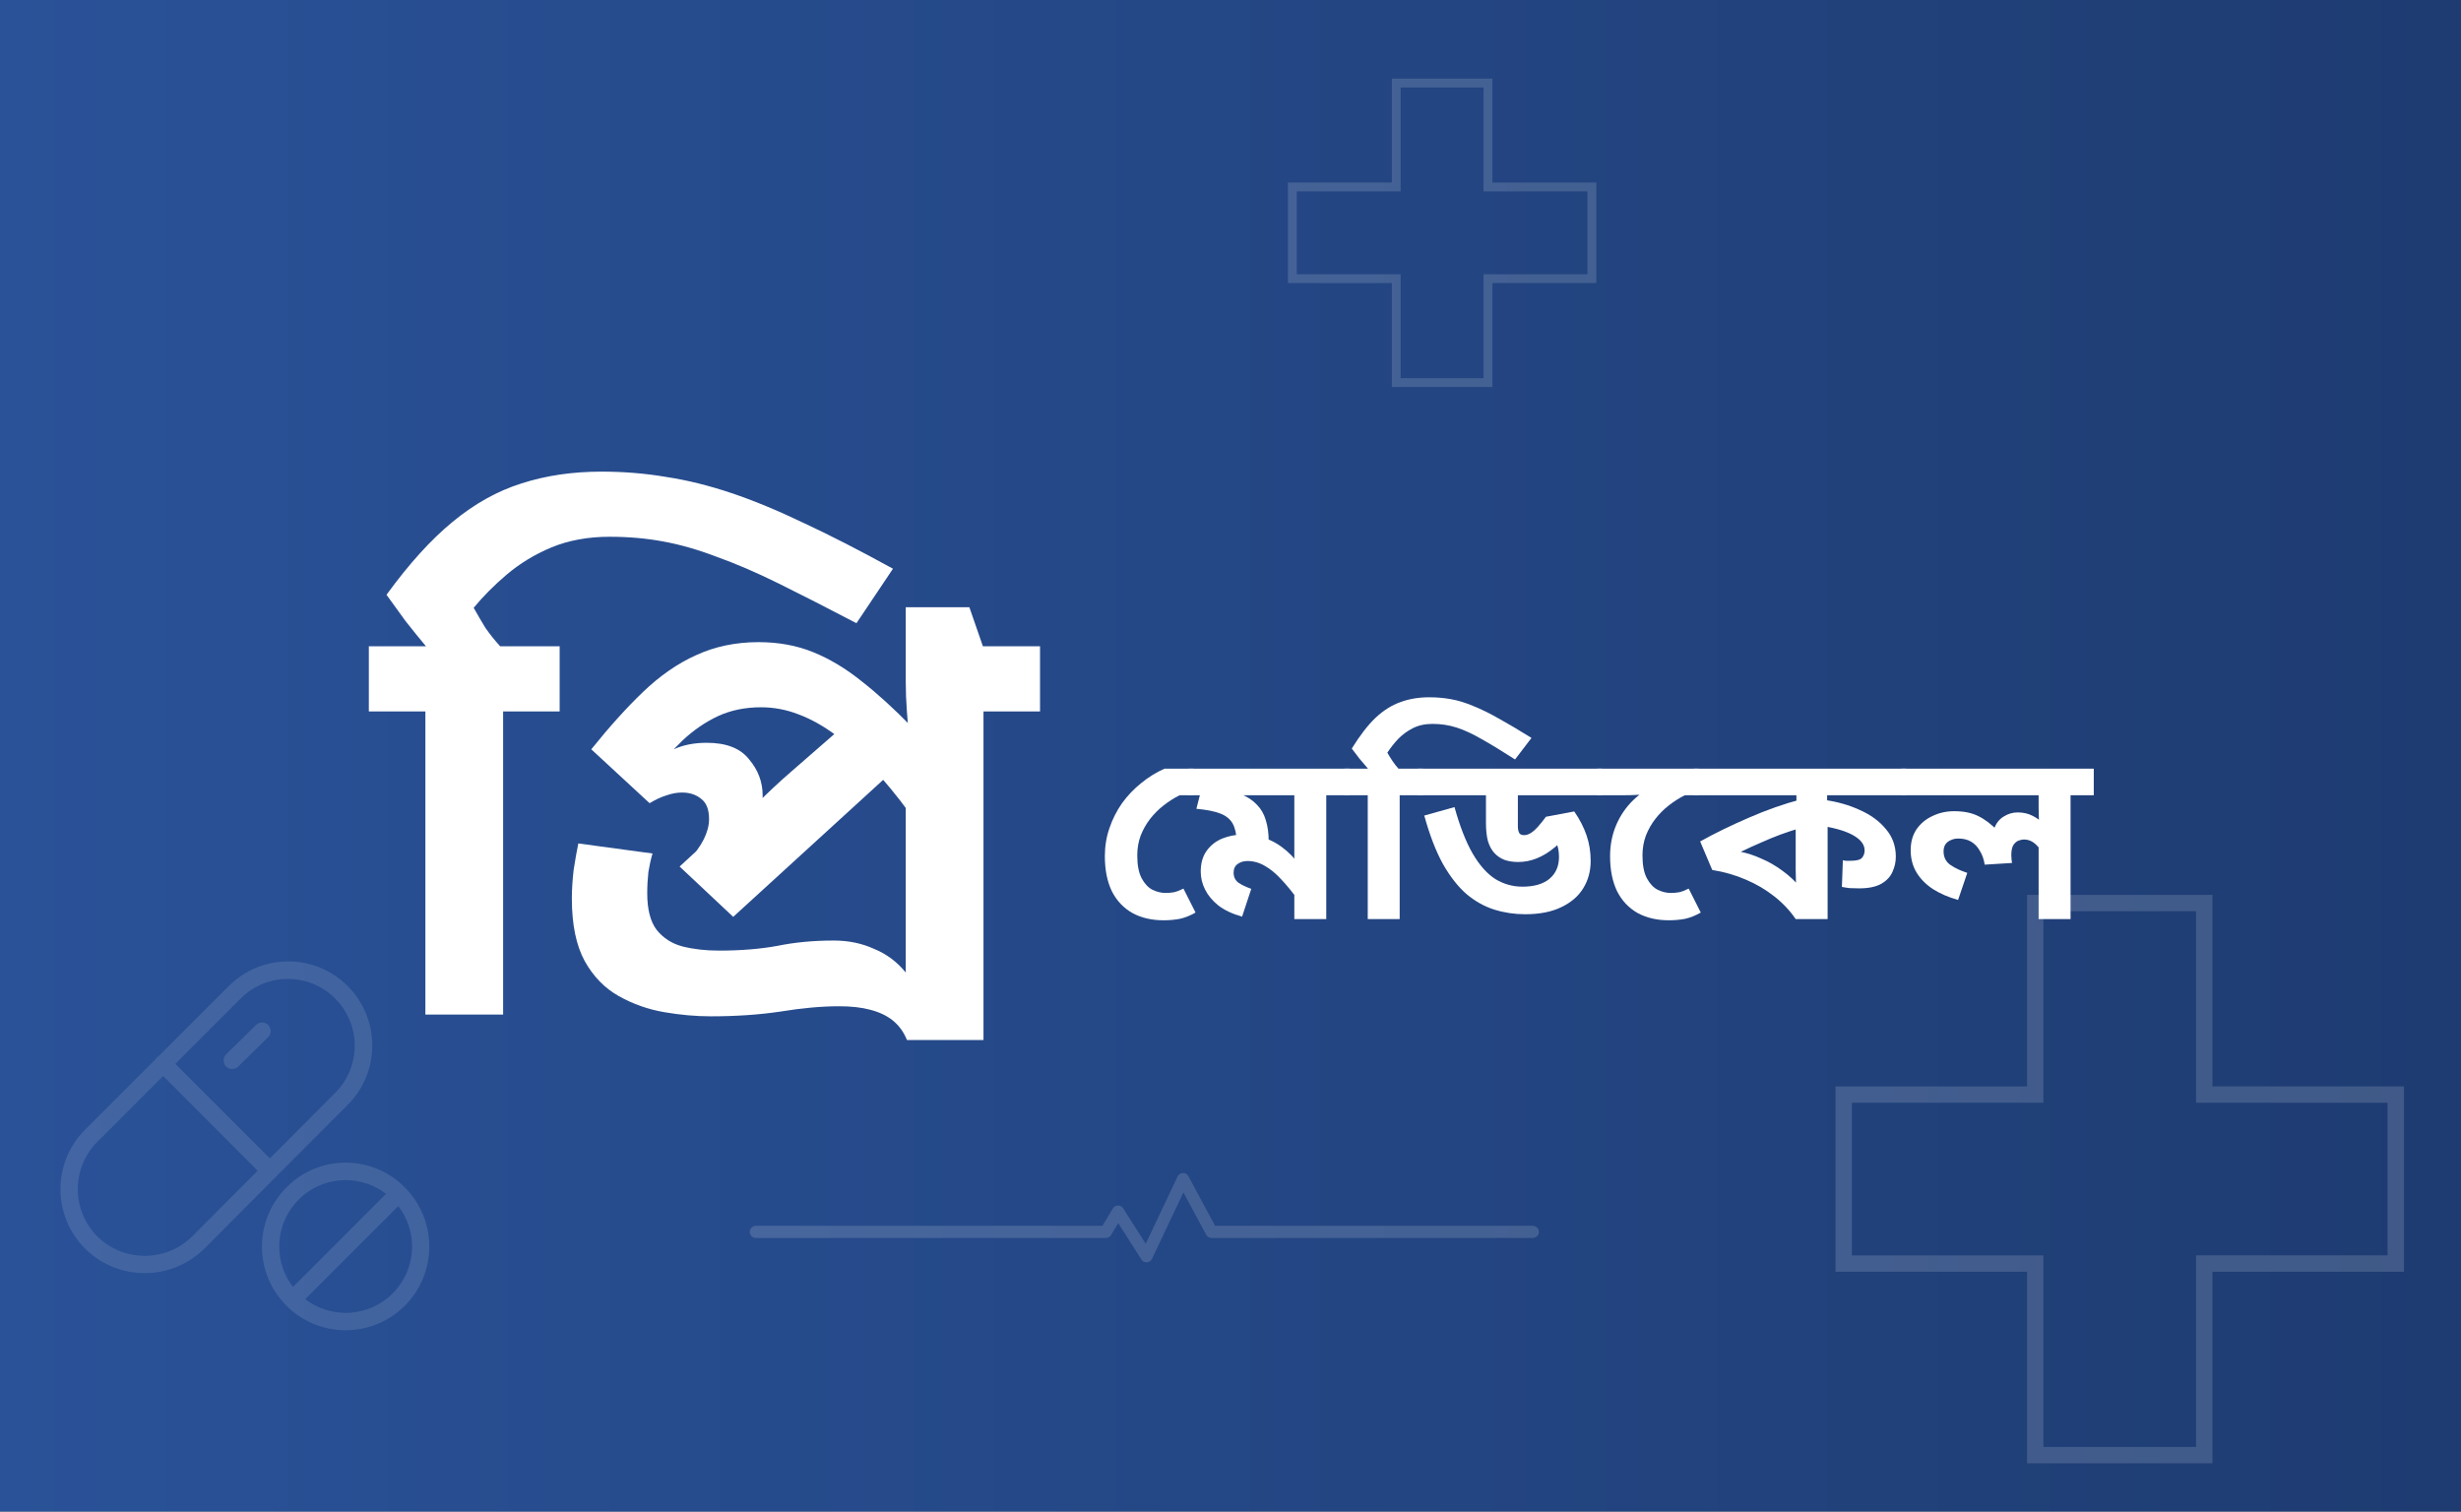 <svg width="407" height="250" viewBox="0 0 407 250" fill="none" xmlns="http://www.w3.org/2000/svg">
<rect x="0" y="0" width="407" height="250" fill="#808080" stroke="none"/>
<rect x="407" y="250" width="407" height="250" transform="rotate(-180 407 250)" fill="url(#paint0_linear_501_23)"/>
<path d="M197.36 127.12V131.52H195.08C194.173 131.973 193.293 132.533 192.44 133.2C191.613 133.84 190.866 134.587 190.2 135.44C189.56 136.267 189.04 137.187 188.64 138.2C188.266 139.213 188.08 140.307 188.08 141.48C188.08 143.08 188.32 144.333 188.8 145.24C189.28 146.147 189.88 146.787 190.6 147.16C191.32 147.507 192.04 147.68 192.76 147.68C193.24 147.68 193.706 147.64 194.16 147.56C194.613 147.453 195.133 147.253 195.72 146.96L197.72 150.92C196.84 151.427 195.973 151.773 195.12 151.96C194.266 152.12 193.373 152.2 192.44 152.2C190.466 152.2 188.746 151.8 187.28 151C185.813 150.173 184.68 148.973 183.88 147.4C183.106 145.8 182.72 143.867 182.72 141.6C182.72 139.973 182.973 138.427 183.48 136.96C183.986 135.467 184.68 134.093 185.56 132.84C186.466 131.587 187.52 130.48 188.72 129.52C189.92 128.533 191.213 127.733 192.6 127.12H197.36Z" fill="white"/>
<path d="M223.176 127.12V131.52H219.336V152H214.056V146.8L214.736 148.92C213.75 147.56 212.803 146.4 211.896 145.44C210.99 144.453 210.083 143.707 209.176 143.2C208.27 142.667 207.31 142.4 206.296 142.4C205.683 142.4 205.15 142.56 204.696 142.88C204.243 143.2 204.016 143.68 204.016 144.32C204.016 145.013 204.27 145.56 204.776 145.96C205.31 146.333 206.03 146.68 206.936 147L205.416 151.6C203.816 151.147 202.51 150.533 201.496 149.76C200.51 148.96 199.776 148.08 199.296 147.12C198.816 146.16 198.576 145.173 198.576 144.16C198.576 142.747 198.91 141.587 199.576 140.68C200.243 139.773 201.096 139.107 202.136 138.68C203.203 138.253 204.296 138.04 205.416 138.04C206.723 138.04 207.923 138.213 209.016 138.56C210.136 138.907 211.176 139.453 212.136 140.2C213.096 140.92 214.03 141.867 214.936 143.04L214.136 143.64C214.11 143 214.083 142.36 214.056 141.72C214.056 141.053 214.056 140.4 214.056 139.76V131.52H196.576V127.12H223.176ZM209.816 139.16C209.816 139.293 209.803 139.493 209.776 139.76C209.776 140 209.75 140.24 209.696 140.48L204.536 139.16C204.483 137.907 204.256 136.92 203.856 136.2C203.456 135.48 202.79 134.933 201.856 134.56C200.923 134.187 199.59 133.92 197.856 133.76L198.896 129.72L201.136 130.36C202.736 130.547 204.083 130.867 205.176 131.32C206.296 131.773 207.19 132.36 207.856 133.08C208.55 133.773 209.043 134.627 209.336 135.64C209.656 136.653 209.816 137.827 209.816 139.16Z" fill="white"/>
<path d="M235.318 127.12V131.52H231.478V152H226.198V131.52H222.358V127.12H226.238C225.811 126.64 225.344 126.093 224.838 125.48C224.358 124.867 223.931 124.307 223.558 123.8C224.891 121.64 226.198 119.947 227.478 118.72C228.784 117.493 230.158 116.627 231.598 116.12C233.038 115.587 234.624 115.32 236.358 115.32C237.638 115.32 238.851 115.427 239.998 115.64C241.171 115.853 242.384 116.227 243.638 116.76C244.918 117.267 246.331 117.96 247.878 118.84C249.424 119.693 251.224 120.76 253.278 122.04L250.558 125.6C248.398 124.213 246.558 123.093 245.038 122.24C243.518 121.36 242.131 120.72 240.878 120.32C239.624 119.92 238.304 119.72 236.918 119.72C235.664 119.72 234.571 119.96 233.638 120.44C232.704 120.92 231.891 121.52 231.198 122.24C230.531 122.96 229.944 123.707 229.438 124.48C229.678 124.907 229.958 125.36 230.278 125.84C230.598 126.32 230.931 126.747 231.278 127.12H235.318Z" fill="white"/>
<path d="M264.946 127.12V131.52H251.026V136.68C251.026 137.08 251.093 137.427 251.226 137.72C251.359 137.987 251.639 138.12 252.066 138.12C252.413 138.12 252.786 138 253.186 137.76C253.586 137.493 253.986 137.133 254.386 136.68C254.813 136.2 255.239 135.667 255.666 135.08L260.346 134.2C261.253 135.507 261.933 136.827 262.386 138.16C262.839 139.467 263.066 140.88 263.066 142.4C263.066 144.08 262.653 145.587 261.826 146.92C261.026 148.227 259.813 149.267 258.186 150.04C256.586 150.813 254.599 151.2 252.226 151.2C250.466 151.2 248.773 150.947 247.146 150.44C245.519 149.933 243.986 149.08 242.546 147.88C241.133 146.653 239.826 144.987 238.626 142.88C237.453 140.747 236.426 138.08 235.546 134.88L240.546 133.48C241.426 136.653 242.426 139.213 243.546 141.16C244.666 143.08 245.906 144.48 247.266 145.36C248.653 146.213 250.159 146.64 251.786 146.64C253.706 146.64 255.186 146.213 256.226 145.36C257.293 144.48 257.826 143.267 257.826 141.72C257.826 140.68 257.639 139.827 257.266 139.16C256.893 138.493 256.466 137.867 255.986 137.28L260.066 136.96C259.106 138.24 258.133 139.293 257.146 140.12C256.159 140.947 255.159 141.56 254.146 141.96C253.159 142.36 252.133 142.56 251.066 142.56C250.213 142.56 249.453 142.44 248.786 142.2C248.119 141.933 247.559 141.547 247.106 141.04C246.653 140.533 246.306 139.88 246.066 139.08C245.853 138.28 245.746 137.253 245.746 136V131.52H234.506V127.12H264.946Z" fill="white"/>
<path d="M280.914 127.12V131.52H278.634C277.728 131.973 276.848 132.533 275.994 133.2C275.168 133.84 274.421 134.587 273.754 135.44C273.114 136.267 272.594 137.187 272.194 138.2C271.821 139.213 271.634 140.307 271.634 141.48C271.634 143.08 271.874 144.333 272.354 145.24C272.834 146.147 273.434 146.787 274.154 147.16C274.874 147.507 275.594 147.68 276.314 147.68C276.794 147.68 277.261 147.64 277.714 147.56C278.168 147.453 278.688 147.253 279.274 146.96L281.274 150.92C280.394 151.427 279.528 151.773 278.674 151.96C277.821 152.12 276.928 152.2 275.994 152.2C274.021 152.2 272.301 151.8 270.834 151C269.368 150.173 268.234 148.973 267.434 147.4C266.661 145.8 266.274 143.867 266.274 141.6C266.274 139.76 266.608 138.053 267.274 136.48C267.941 134.907 268.874 133.533 270.074 132.36C271.301 131.16 272.741 130.253 274.394 129.64L271.834 131.36C271.408 131.413 270.914 131.453 270.354 131.48C269.821 131.507 269.128 131.52 268.274 131.52H264.154V127.12H280.914Z" fill="white"/>
<path d="M315.211 127.12V131.52H302.171V133.92L302.251 135.56V152H296.971C295.984 150.56 294.784 149.293 293.371 148.2C291.984 147.107 290.438 146.2 288.731 145.48C287.024 144.733 285.171 144.2 283.171 143.88L281.171 139.16C283.624 137.8 286.304 136.493 289.211 135.24C292.144 133.96 295.024 132.947 297.851 132.2L297.091 133.36V131.52H280.131V127.12H315.211ZM296.971 136.04L297.811 136.92C296.638 137.267 295.504 137.64 294.411 138.04C293.344 138.44 292.278 138.88 291.211 139.36C290.144 139.813 289.038 140.32 287.891 140.88C288.984 141.093 290.118 141.467 291.291 142C292.491 142.507 293.651 143.173 294.771 144C295.918 144.827 296.944 145.787 297.851 146.88L297.131 147.32C297.104 146.84 297.064 146.307 297.011 145.72C296.984 145.133 296.971 144.507 296.971 143.84V136.04ZM313.531 141.68C313.531 142.56 313.344 143.4 312.971 144.2C312.624 145 312.011 145.653 311.131 146.16C310.251 146.667 309.024 146.92 307.451 146.92C306.891 146.92 306.371 146.907 305.891 146.88C305.438 146.827 305.011 146.76 304.611 146.68L304.771 142.28C304.904 142.307 305.064 142.333 305.251 142.36C305.464 142.36 305.731 142.36 306.051 142.36C307.011 142.36 307.638 142.2 307.931 141.88C308.224 141.533 308.371 141.12 308.371 140.64C308.371 139.733 307.798 138.933 306.651 138.24C305.504 137.547 303.824 137.013 301.611 136.64V132.28C303.798 132.573 305.784 133.133 307.571 133.96C309.384 134.76 310.824 135.813 311.891 137.12C312.984 138.4 313.531 139.92 313.531 141.68Z" fill="white"/>
<path d="M346.268 127.12V131.52H342.428V152H337.148V139.4L338.228 141.68C337.801 140.907 337.295 140.24 336.708 139.68C336.121 139.12 335.455 138.84 334.708 138.84C334.441 138.84 334.135 138.907 333.788 139.04C333.468 139.173 333.188 139.427 332.948 139.8C332.735 140.173 332.628 140.72 332.628 141.44C332.628 141.68 332.641 141.907 332.668 142.12C332.695 142.307 332.721 142.507 332.748 142.72L328.228 143C328.095 142.12 327.828 141.36 327.428 140.72C327.055 140.053 326.575 139.547 325.988 139.2C325.401 138.853 324.695 138.68 323.868 138.68C323.388 138.68 322.961 138.773 322.588 138.96C322.215 139.12 321.921 139.36 321.708 139.68C321.521 140 321.428 140.373 321.428 140.8C321.428 141.76 321.801 142.507 322.548 143.04C323.321 143.573 324.255 144.013 325.348 144.36L323.828 148.84C322.228 148.387 320.841 147.787 319.668 147.04C318.495 146.267 317.588 145.347 316.948 144.28C316.308 143.213 315.988 141.987 315.988 140.6C315.988 139.267 316.308 138.12 316.948 137.16C317.615 136.2 318.495 135.467 319.588 134.96C320.681 134.427 321.881 134.16 323.188 134.16C324.761 134.16 326.081 134.427 327.148 134.96C328.215 135.467 329.321 136.307 330.468 137.48L329.748 137.2C330.041 136.267 330.561 135.56 331.308 135.08C332.055 134.6 332.841 134.36 333.668 134.36C334.601 134.36 335.428 134.547 336.148 134.92C336.895 135.293 337.588 135.8 338.228 136.44L337.348 137.08C337.295 136.493 337.241 135.907 337.188 135.32C337.161 134.733 337.148 134.147 337.148 133.56V131.52H314.428V127.12H346.268Z" fill="white"/>
<path d="M92.555 106.885V117.656H83.206V167.79H70.35V117.656H61V106.885H70.447C69.408 105.645 68.272 104.242 67.038 102.675C65.87 101.043 64.831 99.607 63.922 98.367C67.623 93.275 71.259 89.26 74.83 86.323C78.466 83.32 82.264 81.199 86.225 79.958C90.25 78.653 94.666 78 99.47 78C103.171 78 106.742 78.294 110.184 78.881C113.625 79.403 117.196 80.285 120.897 81.525C124.598 82.765 128.623 84.43 132.974 86.519C137.324 88.542 142.226 91.056 147.68 94.058L141.641 103.067C136.772 100.521 132.487 98.334 128.786 96.506C125.085 94.678 121.676 93.21 118.559 92.1C115.508 90.925 112.553 90.076 109.697 89.554C106.905 89.032 103.95 88.771 100.834 88.771C97.263 88.771 94.049 89.358 91.192 90.533C88.4 91.708 85.933 93.21 83.79 95.037C81.712 96.8 79.894 98.628 78.336 100.521C78.92 101.565 79.57 102.675 80.284 103.85C81.063 104.96 81.875 105.972 82.719 106.885H92.555Z" fill="white"/>
<path d="M172 106.885V117.656H162.65V151.731H149.794V129.406L150.379 134.4C148.366 131.658 146.353 129.21 144.34 127.056C142.328 124.902 140.282 123.074 138.205 121.573C136.192 120.072 134.147 118.929 132.069 118.146C130.056 117.363 127.978 116.971 125.836 116.971C123.239 116.971 120.869 117.46 118.726 118.44C116.648 119.419 114.7 120.757 112.882 122.454C111.129 124.151 109.344 126.142 107.526 128.427L107.234 126.175C108.532 125.326 109.928 124.576 111.421 123.923C112.98 123.205 114.798 122.846 116.875 122.846C120.122 122.846 122.459 123.76 123.888 125.588C125.381 127.35 126.128 129.341 126.128 131.56C126.128 132.605 126.095 133.584 126.03 134.498C126.03 135.412 125.966 136.032 125.836 136.358L122.816 135.477C123.466 134.694 124.212 133.878 125.057 133.029C125.966 132.115 126.907 131.201 127.881 130.288C128.855 129.374 129.796 128.525 130.705 127.742L142.392 117.558L150.087 125.294L121.258 151.633L112.395 143.31L121.55 134.89L117.849 139.883L113.856 142.233C114.96 141.124 115.804 139.981 116.389 138.806C116.973 137.631 117.265 136.522 117.265 135.477C117.265 133.91 116.843 132.801 115.999 132.148C115.155 131.43 114.084 131.071 112.785 131.071C111.941 131.071 111.064 131.234 110.155 131.56C109.311 131.822 108.402 132.246 107.428 132.833L97.786 123.923C100.773 120.202 103.63 117.036 106.357 114.425C109.149 111.749 112.071 109.725 115.122 108.354C118.239 106.918 121.68 106.2 125.446 106.2C128.757 106.2 131.777 106.755 134.504 107.865C137.231 108.974 139.893 110.574 142.49 112.663C145.152 114.751 147.911 117.265 150.768 120.202L150.379 122.258C150.249 120.953 150.119 119.451 149.989 117.754C149.859 116.057 149.794 114.392 149.794 112.76V100.423H160.313L162.553 106.885H172ZM162.65 172H149.989C149.47 170.694 148.691 169.617 147.652 168.769C146.678 167.985 145.444 167.398 143.951 167.006C142.522 166.615 140.802 166.419 138.789 166.419C135.867 166.419 132.621 166.713 129.05 167.3C125.543 167.822 121.713 168.083 117.557 168.083C115.09 168.083 112.525 167.855 109.863 167.398C107.201 166.941 104.701 166.06 102.364 164.754C100.026 163.449 98.144 161.523 96.715 158.977C95.287 156.366 94.573 152.906 94.573 148.598C94.573 147.162 94.67 145.595 94.865 143.898C95.124 142.201 95.384 140.732 95.644 139.492L107.915 141.156C107.656 142.005 107.428 143.017 107.234 144.192C107.104 145.367 107.039 146.542 107.039 147.717C107.039 150.393 107.558 152.417 108.597 153.788C109.701 155.158 111.129 156.072 112.882 156.529C114.7 156.986 116.713 157.215 118.921 157.215C122.492 157.215 125.706 156.954 128.563 156.431C131.42 155.844 134.536 155.55 137.912 155.55C140.315 155.55 142.522 156.007 144.535 156.921C146.613 157.769 148.366 159.075 149.794 160.838V147.815H162.65V172Z" fill="white"/>
<g opacity="0.15">
<path d="M306.27 182.373L335.242 182.373L337.942 182.373L337.942 179.672L337.942 150.701L363.184 150.701L363.184 179.672L363.184 182.373L365.885 182.373L394.857 182.373L394.857 207.615L365.897 207.615L363.184 207.615L363.184 210.316L363.184 239.299L337.942 239.299L337.942 210.328L337.942 207.627L335.242 207.627L306.27 207.627L306.27 182.373ZM303.558 179.672L303.558 210.328L335.242 210.328L335.242 242L365.897 242L365.897 210.328L397.569 210.328L397.569 179.672L365.897 179.672L365.897 148L335.242 148L335.242 179.672L303.558 179.672Z" fill="white"/>
<path d="M214.459 31.657L230.171 31.657L231.644 31.657L231.644 30.185L231.644 14.473L245.343 14.473L245.343 30.185L245.343 31.657L246.815 31.657L262.527 31.657L262.527 45.356L246.815 45.356L245.343 45.356L245.343 46.829L245.343 62.541L231.644 62.541L231.644 46.829L231.644 45.356L230.171 45.356L214.459 45.356L214.459 31.657ZM213 30.185L213 46.815L230.185 46.815L230.185 64L246.815 64L246.815 46.815L264 46.815L264 30.185L246.815 30.185L246.815 13L230.185 13L230.185 30.185L213 30.185Z" fill="white"/>
</g>
<path opacity="0.12" fill-rule="evenodd" clip-rule="evenodd" d="M57.553 163.134C52.161 157.67 43.359 157.613 37.896 163.019L37.782 163.134L26.227 174.688C25.998 174.817 25.813 175.002 25.685 175.23L14.059 186.842C8.638 192.277 8.652 201.079 14.073 206.5C19.536 211.906 28.324 211.906 33.801 206.5L33.816 206.486L45.428 194.831C45.513 194.774 45.584 194.717 45.656 194.645C45.727 194.574 45.784 194.503 45.841 194.417L57.439 182.791C62.903 177.399 62.945 168.597 57.553 163.134ZM31.79 204.474C27.439 208.768 20.435 208.782 16.084 204.474C11.79 200.152 11.79 193.176 16.084 188.854L26.983 177.955L42.617 193.618L31.79 204.474ZM55.428 180.751L44.629 191.578L28.994 175.944L39.807 165.131C44.115 160.823 51.119 160.823 55.428 165.131C59.736 169.439 59.736 176.443 55.428 180.751ZM44.358 169.524C43.816 168.954 42.917 168.94 42.347 169.51L37.411 174.36C36.84 174.917 36.84 175.815 37.383 176.372C37.925 176.928 38.838 176.942 39.394 176.4L39.408 176.386L44.33 171.536C44.9 170.979 44.9 170.081 44.358 169.524ZM66.939 196.371L66.954 196.386C72.346 201.792 72.346 210.551 66.939 215.958C61.533 221.35 52.76 221.35 47.368 215.943C41.975 210.537 41.975 201.778 47.382 196.371L47.51 196.243C52.917 190.908 61.619 190.965 66.939 196.371ZM57.168 195.173C51.105 195.173 46.184 200.095 46.184 206.157C46.184 208.568 46.983 210.922 48.452 212.848L63.844 197.441C61.932 195.972 59.579 195.173 57.168 195.173ZM50.477 214.859C54.843 218.211 61.034 217.812 64.928 213.918C68.837 210.023 69.236 203.832 65.87 199.467L50.477 214.859Z" fill="white"/>
<path opacity="0.15" d="M175.5 203.734H182.891M182.891 203.734L184.906 200.375L189.609 207.766L195.656 195L200.359 203.734M182.891 203.734H125M200.359 203.734H209.094M200.359 203.734H253.5" stroke="white" stroke-width="2" stroke-miterlimit="10" stroke-linecap="round" stroke-linejoin="round"/>
<defs>
<linearGradient id="paint0_linear_501_23" x1="407" y1="375" x2="814" y2="375" gradientUnits="userSpaceOnUse">
<stop stop-color="#1E3C72"/>
<stop offset="0.01" stop-color="#1E3C72"/>
<stop offset="1" stop-color="#2A5298"/>
</linearGradient>
</defs>
</svg>
